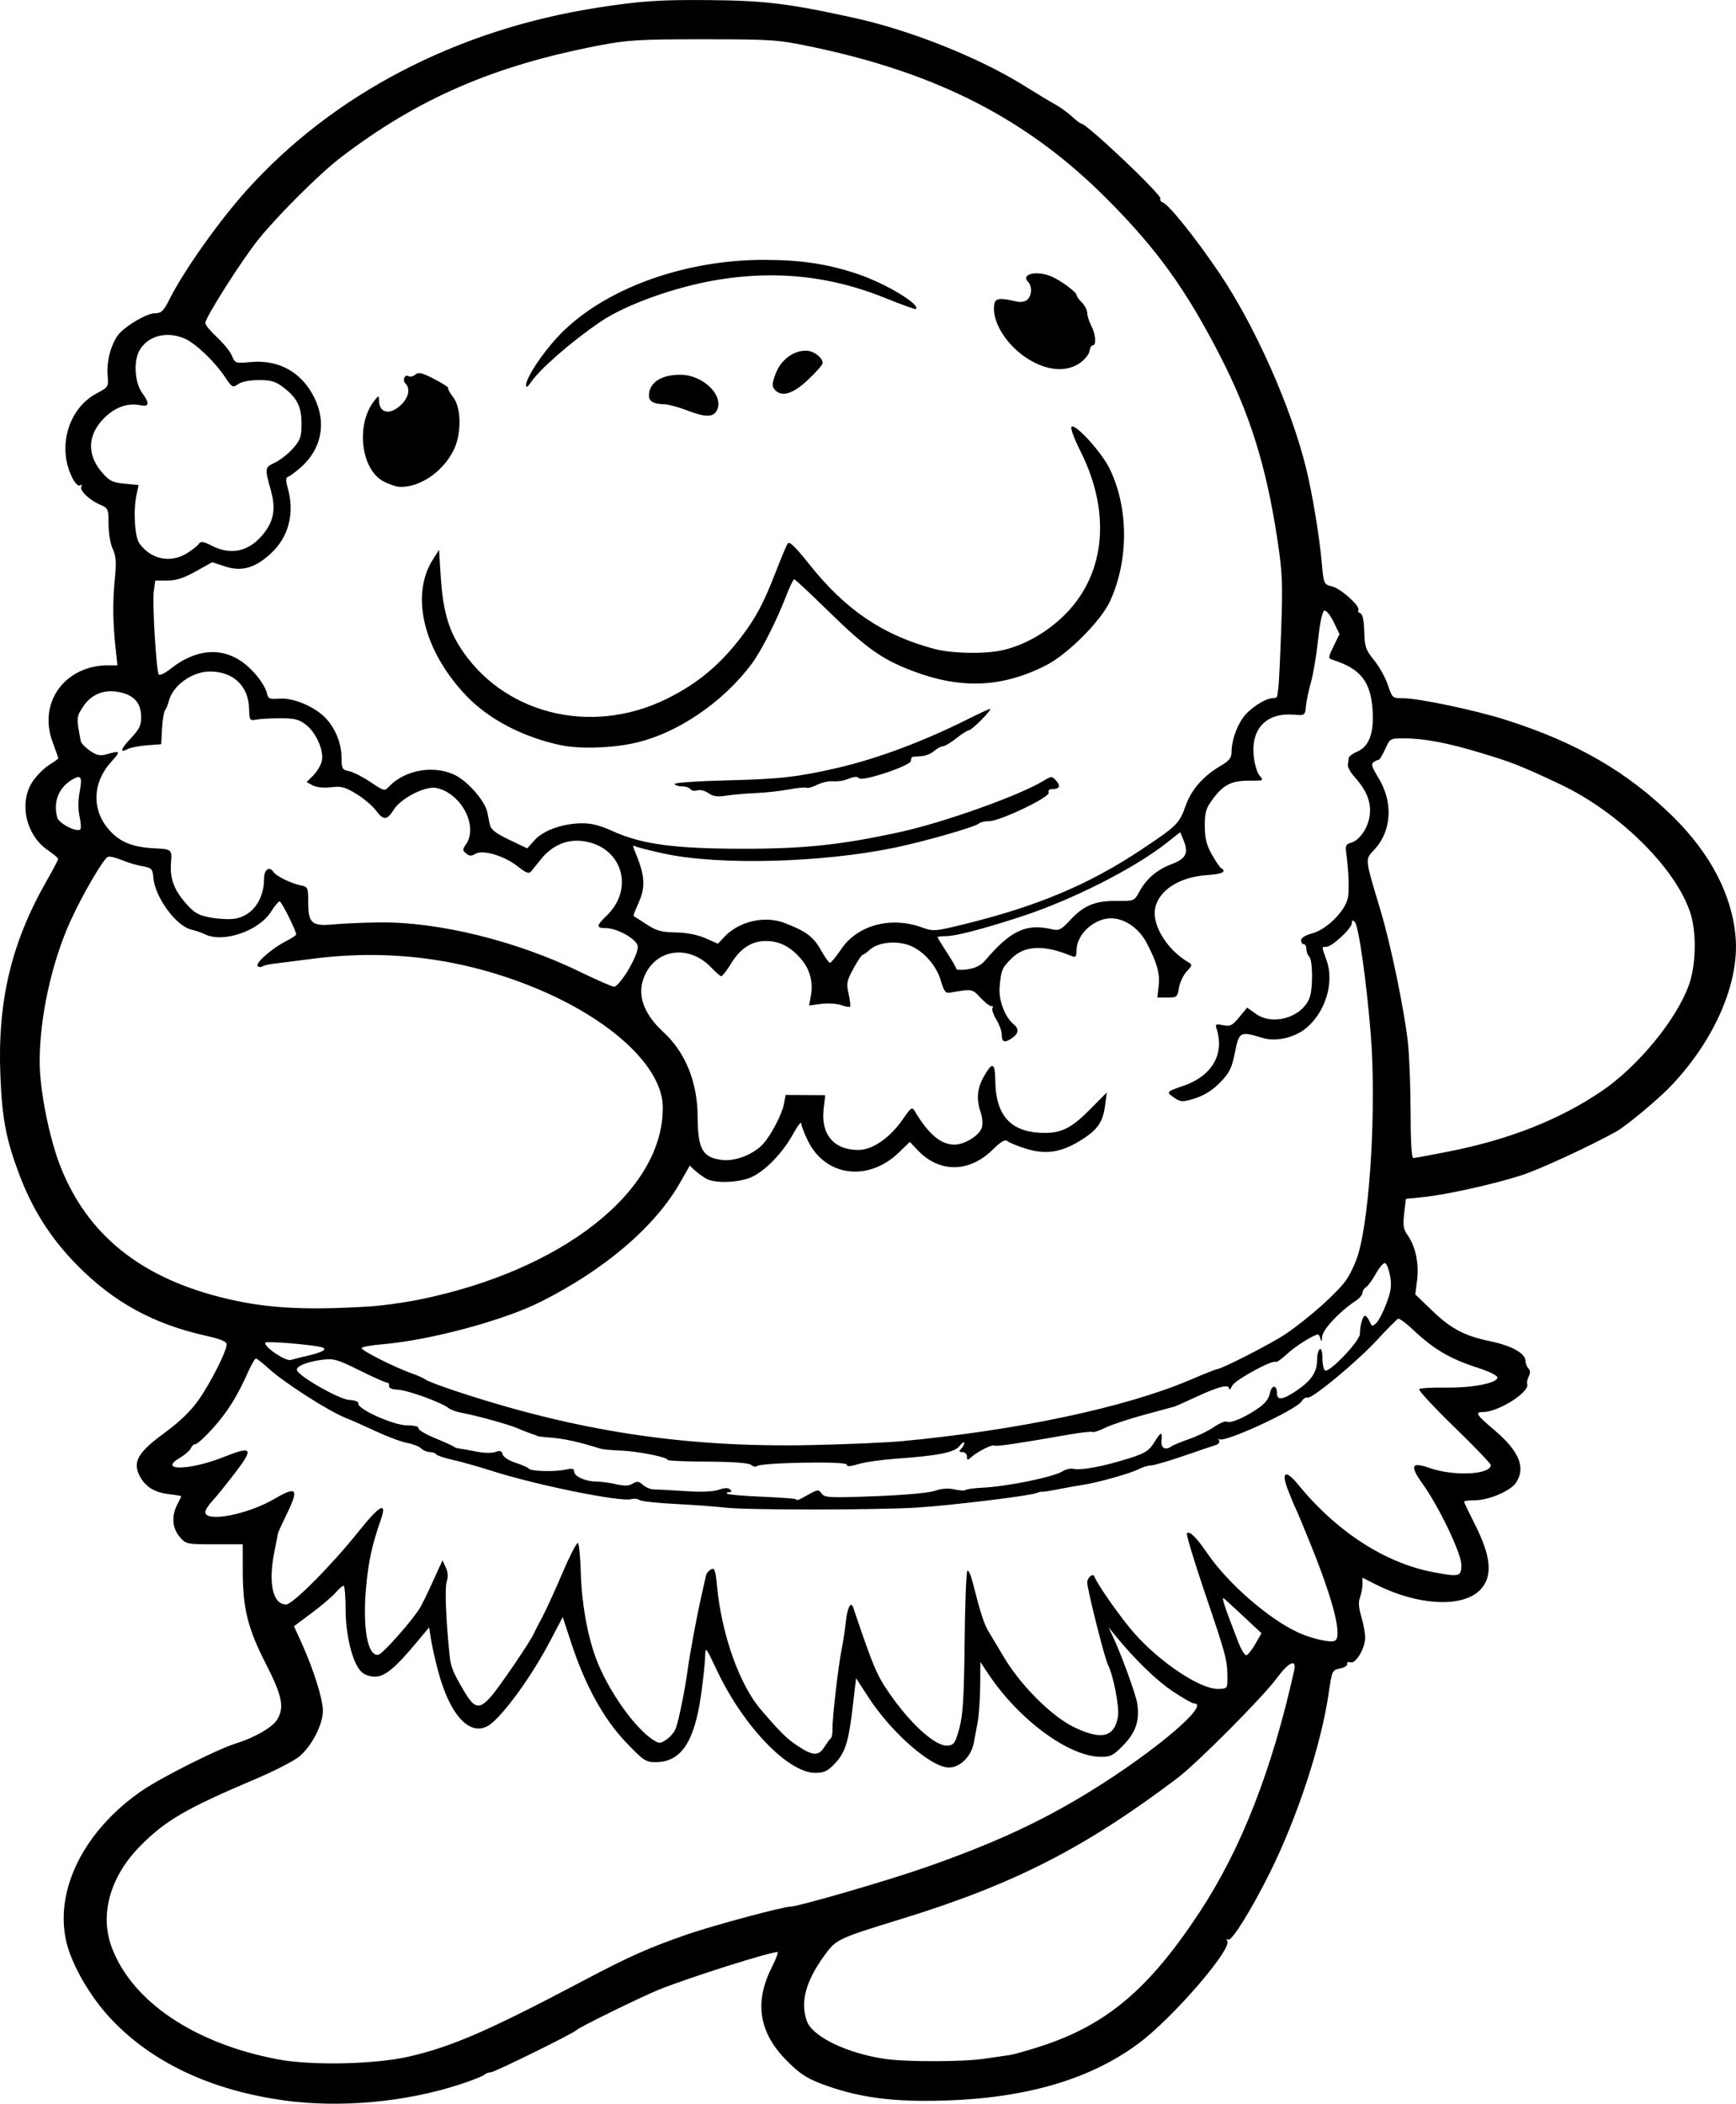 <?xml version="1.0" encoding="UTF-8" standalone="no"?>
<!-- Created with Inkscape (http://www.inkscape.org/) -->

<svg
   width="171.869mm"
   height="208.205mm"
   viewBox="0 0 171.869 208.205"
   version="1.1"
   id="svg5"
   xml:space="preserve"
   xmlns="http://www.w3.org/2000/svg"
   xmlns:svg="http://www.w3.org/2000/svg"><defs
     id="defs2" /><g
     id="layer1"
     transform="translate(-11.244,-61.706)"><path
       style="fill:#000000;stroke-width:0.265"
       d="m 39.375,269.586 c -7.267,-0.998 -13.154,-3.782 -17.214,-8.14 -2.033,-2.183 -3.828,-5.305 -4.354,-7.577 -1.188,-5.127 1.793,-11.047 7.537,-14.967 1.928,-1.315 7.447,-4.084 9.268,-4.649 1.795,-0.557 3.54,-1.55 4.024,-2.288 0.798,-1.217 0.578,-2.358 -1.075,-5.595 -1.789,-3.503 -2.277,-5.464 -2.283,-9.177 l -0.005,-2.649 -2.801,0.003 c -2.743,0.003 -2.814,-0.012 -3.44,-0.739 -0.737,-0.857 -0.828,-2.063 -0.24,-3.19 0.217,-0.417 0.395,-0.788 0.395,-0.825 0,-0.037 -0.534,-0.128 -1.187,-0.201 -1.445,-0.163 -2.37,-0.734 -2.924,-1.806 -0.721,-1.395 -0.187,-2.33 2.42,-4.236 1.496,-1.094 2.63,-2.185 3.389,-3.259 1.203,-1.704 2.799,-4.855 2.799,-5.528 0,-0.281 -0.597,-0.531 -2.025,-0.849 -5.226,-1.163 -9.157,-3.315 -12.792,-7.005 -2.586,-2.625 -4.413,-5.494 -5.729,-8.997 -1.301,-3.463 -1.687,-5.499 -1.858,-9.794 -0.292,-7.308 1.079,-13.087 4.55,-19.177 0.652,-1.144 1.181,-2.149 1.175,-2.233 -0.006,-0.084 -0.477,-0.476 -1.048,-0.871 -2.191,-1.515 -2.877,-4.772 -1.44,-6.845 0.396,-0.571 1.12,-1.286 1.609,-1.588 0.489,-0.302 0.889,-0.595 0.889,-0.65 0,-0.055 -0.252,-0.775 -0.561,-1.599 -1.486,-3.972 1.283,-7.686 5.671,-7.605 l 0.745,0.014 -0.183,-1.706 c -0.278,-2.593 -0.299,-4.574 -0.074,-6.86 0.163,-1.652 0.12,-2.257 -0.21,-2.965 -0.229,-0.492 -0.414,-1.589 -0.414,-2.455 0,-1.504 -0.033,-1.58 -0.833,-1.924 -1.088,-0.468 -2.084,-1.433 -1.857,-1.8 0.105,-0.17 0.057,-0.214 -0.115,-0.108 -0.172,0.106 -0.482,-0.179 -0.747,-0.687 -1.568,-3.007 -0.468,-6.909 2.372,-8.416 1.183,-0.628 1.187,-0.635 1.084,-1.882 -0.113,-1.357 0.41,-3.19 1.149,-4.026 0.784,-0.887 2.775,-2.024 3.546,-2.024 0.624,0 0.845,-0.213 1.438,-1.389 1.442,-2.86 4.874,-7.706 7.634,-10.779 8.584,-9.555 20.867,-15.939 34.801,-18.088 4.241,-0.654 6.042,-0.777 10.816,-0.741 5.677,0.043 8.051,0.332 14.584,1.774 5.601,1.237 12.344,3.932 16.801,6.715 1.164,0.727 2.533,1.552 3.043,1.833 0.509,0.281 1.26,0.822 1.667,1.2 0.408,0.379 0.811,0.689 0.897,0.689 0.553,0 8.065,7.12 7.861,7.451 -0.077,0.124 0.038,0.294 0.256,0.378 0.608,0.233 3.306,3.609 5.585,6.988 3.524,5.224 7.083,13.227 8.576,19.284 0.628,2.549 1.315,6.69 1.559,9.407 0.188,2.088 0.194,2.102 1.042,2.321 0.882,0.228 2.806,1.972 2.579,2.338 -0.07,0.114 0.021,0.257 0.204,0.318 0.214,0.071 0.348,0.713 0.377,1.801 0.04,1.507 0.145,1.814 0.977,2.84 0.513,0.632 1.128,1.737 1.366,2.455 0.424,1.278 0.457,1.306 1.504,1.306 1.546,0 7.206,1.193 10.203,2.151 6.986,2.232 11.994,5.129 16.479,9.531 3.755,3.685 5.902,7.814 6.238,11.999 0.363,4.507 -2.072,10.118 -6.354,14.644 -1.251,1.322 -4.473,4.012 -5.464,4.562 -2.624,1.456 -7.615,3.758 -9.374,4.324 -2.731,0.879 -7.472,1.933 -9.699,2.157 l -1.753,0.176 -0.169,1.441 c -0.138,1.177 -0.077,1.571 0.337,2.152 0.778,1.092 1.145,2.819 0.944,4.433 l -0.179,1.432 1.629,1.57 c 1.916,1.846 3.22,2.533 5.849,3.081 2.077,0.433 3.431,1.195 3.431,1.93 0,0.252 0.13,0.588 0.289,0.747 0.192,0.192 0.204,0.454 0.036,0.781 -0.139,0.27 -0.211,0.61 -0.158,0.756 0.285,0.792 -2.849,2.778 -4.383,2.778 -0.824,0 -0.656,0.274 1.059,1.72 2.53,2.134 3.213,3.757 2.219,5.274 -0.532,0.811 -2.702,1.738 -4.071,1.738 -0.591,0 -1.075,0.061 -1.075,0.136 0,0.075 0.469,1.057 1.042,2.183 1.628,3.197 1.821,5.136 0.642,6.459 -1.69,1.897 -6.191,1.697 -10.459,-0.466 l -1.28,-0.649 v 0.649 c 0,0.357 -0.111,0.941 -0.247,1.299 -0.17,0.447 -0.129,1.044 0.132,1.911 0.209,0.694 0.379,1.629 0.379,2.079 -0.001,1.058 -0.948,2.636 -1.462,2.439 -0.211,-0.081 -0.355,-0.009 -0.32,0.16 0.035,0.169 -0.288,0.373 -0.716,0.454 -0.757,0.143 -0.789,0.212 -1.105,2.396 -0.746,5.147 -3.092,12.304 -5.854,17.859 -1.79,3.6 -3.77,6.779 -4.096,6.577 -0.171,-0.105 -0.209,-0.053 -0.096,0.131 0.497,0.805 -5.391,7.611 -8.756,10.12 -4.776,3.562 -11.125,5.432 -19.266,5.675 -5.192,0.155 -8.579,-0.307 -12.166,-1.659 -1.457,-0.549 -2.184,-1.036 -3.44,-2.303 -2.728,-2.753 -3.214,-5.721 -1.5,-9.152 0.435,-0.871 0.705,-1.584 0.6,-1.584 -0.792,0 -8.619,2.477 -11.673,3.694 -1.679,0.669 -8.005,3.765 -8.202,4.013 -0.237,0.3 -8.157,4.199 -8.528,4.199 -0.199,0 -0.475,0.106 -0.613,0.236 -0.138,0.13 -1.172,0.541 -2.297,0.914 -5.393,1.788 -11.948,2.398 -17.533,1.631 z m 12.375,-4.34 c 4.277,-0.99 7.932,-2.584 17.391,-7.584 4.389,-2.32 6.454,-3.236 10.186,-4.519 2.634,-0.905 9.481,-2.742 10.222,-2.742 0.727,0 9.605,-2.578 13.193,-3.831 6.903,-2.41 11.603,-4.579 16.536,-7.631 6.395,-3.955 11.905,-8.647 10.156,-8.647 -0.162,0 -1.09,-0.529 -2.062,-1.175 -1.609,-1.069 -3.731,-3.122 -5.653,-5.469 l -0.734,-0.897 0.376,0.794 c 0.89,1.879 2.357,5.899 2.48,6.796 0.23,1.68 -0.142,2.795 -1.355,4.061 -0.985,1.028 -1.274,1.181 -2.232,1.181 -3.169,0 -8.158,-3.673 -11.185,-8.237 l -0.767,-1.156 -0.017,2.381 c -0.009,1.31 -0.132,2.977 -0.272,3.704 -0.14,0.728 -0.3,1.576 -0.354,1.885 -0.242,1.37 -1.349,2.48 -2.471,2.48 -1.757,0 -5.71,-3.459 -8,-7 l -1.191,-1.841 -0.313,2.674 c -0.426,3.64 -0.742,4.664 -1.776,5.76 -0.728,0.772 -1.072,0.937 -1.951,0.937 -2.686,0 -7.106,-4.596 -9.714,-10.099 -1.142,-2.409 -1.17,-2.443 -1.188,-1.411 -0.01,0.582 -0.194,2.297 -0.409,3.811 -0.664,4.673 -1.993,6.636 -4.494,6.64 -0.974,0.002 -1.21,-0.158 -2.954,-1.987 -2.2,-2.308 -4.006,-5.583 -5.381,-9.757 l -0.862,-2.617 -1.235,2.352 c -1.712,3.259 -4.211,6.785 -5.751,8.115 -1.927,1.663 -4.104,-0.429 -5.359,-5.152 -0.283,-1.064 -0.597,-2.466 -0.698,-3.115 l -0.184,-1.181 -1.092,1.312 c -2.251,2.706 -3.276,3.564 -4.258,3.564 -0.578,0 -1.098,-0.198 -1.414,-0.536 -0.847,-0.909 -1.505,-3.596 -1.505,-6.144 0,-1.273 -0.09,-2.315 -0.2,-2.315 -0.11,6e-5 -0.467,0.31 -0.794,0.689 -0.326,0.379 -1.386,1.28 -2.355,2.002 l -1.761,1.314 0.769,1.695 c 1.168,2.575 2.092,5.52 2.092,6.664 0,1.395 -1.143,3.589 -2.38,4.568 -0.559,0.442 -2.424,1.402 -4.146,2.133 -6.979,2.962 -8.983,4.117 -11.475,6.608 -3.052,3.052 -4.135,6.84 -2.898,10.131 2.009,5.344 8.158,9.492 16.402,11.063 3.361,0.641 9.66,0.509 13.036,-0.273 z m 56.895,0.223 c 1.047,-0.152 2.2,-0.32 2.564,-0.372 0.364,-0.052 1.673,-0.417 2.91,-0.812 6.623,-2.114 10.843,-5.657 15.907,-13.356 4.093,-6.223 7.147,-14.029 9.341,-23.879 0.271,-1.216 -0.514,-0.878 -1.704,0.733 -1.419,1.92 -7.908,8.44 -9.888,9.933 -9.162,6.911 -16.174,10.488 -27.249,13.9 -6.415,1.976 -6.504,2.019 -7.698,3.675 -1.827,2.536 -2.362,4.555 -1.706,6.437 0.536,1.537 3.966,3.201 7.734,3.752 2.094,0.306 7.655,0.3 9.788,-0.011 z m -15.77,-30.878 c 0.255,-0.4 0.54,-0.787 0.635,-0.86 0.095,-0.073 0.163,-0.489 0.152,-0.926 -0.026,-1.036 0.573,-6.214 0.917,-7.924 0.148,-0.735 0.329,-1.932 0.403,-2.659 0.14,-1.377 0.503,-2.094 0.727,-1.433 2,5.914 2.32,6.674 3.568,8.482 2.166,3.136 4.638,5.341 5.831,5.201 0.584,-0.068 0.732,-0.299 1.119,-1.738 0.354,-1.315 0.461,-3.089 0.518,-8.55 0.039,-3.79 0.161,-6.946 0.271,-7.014 0.11,-0.068 0.33,0.386 0.489,1.009 0.836,3.274 1.164,4.278 1.667,5.101 0.178,0.291 0.857,1.422 1.509,2.514 1.641,2.746 4.697,5.788 6.874,6.842 2.732,1.323 4.009,1.023 4.37,-1.026 0.161,-0.916 -0.459,-4.129 -0.993,-5.145 -0.317,-0.604 -2.048,-7.468 -2.049,-8.13 -0.001,-0.496 0.581,-0.979 0.713,-0.592 0.247,0.724 2.632,4.117 3.915,5.57 2.617,2.962 6.596,5.602 8.364,5.55 0.885,-0.026 0.897,-0.043 0.885,-1.217 -0.017,-1.684 -0.135,-2.12 -2.267,-8.401 -1.05,-3.093 -1.833,-5.699 -1.739,-5.792 0.262,-0.262 0.935,0.405 2.034,2.012 2.023,2.958 6.097,6.501 8.988,7.817 1.323,0.602 3.106,1.011 3.591,0.825 0.809,-0.31 -0.05,-3.814 -2.303,-9.397 -0.728,-1.804 -1.422,-3.471 -1.543,-3.704 -0.121,-0.234 -0.46,-1.048 -0.755,-1.809 -0.71,-1.833 -0.261,-2.095 0.985,-0.573 3.86,4.715 8.654,7.806 13.496,8.704 2.492,0.462 2.676,0.411 2.676,-0.745 0,-1.131 -2.227,-5.781 -3.851,-8.041 -1.276,-1.776 -1.099,-2.182 0.677,-1.556 2.419,0.852 6.084,0.679 6.084,-0.288 0,-0.136 -1.637,-1.838 -3.638,-3.782 -2.001,-1.945 -3.553,-3.62 -3.45,-3.724 0.103,-0.103 1.294,-0.172 2.645,-0.153 2.629,0.037 5.103,-0.448 5.103,-1.002 0,-0.186 -0.833,-0.604 -1.852,-0.929 -2.872,-0.917 -4.443,-1.846 -6.656,-3.937 -0.605,-0.571 -1.202,-0.996 -1.329,-0.942 -0.126,0.053 -1.055,0.99 -2.065,2.081 -2.065,2.232 -6.47,5.88 -6.903,5.716 -0.156,-0.059 -0.417,0.107 -0.58,0.368 -0.534,0.855 -7.702,4.154 -8.15,3.751 -0.109,-0.098 -0.121,-0.043 -0.027,0.122 0.094,0.165 -0.035,0.365 -0.288,0.443 -0.253,0.078 -1.697,0.568 -3.208,1.088 -1.511,0.52 -2.976,0.946 -3.254,0.946 -0.279,0 -0.843,0.174 -1.255,0.387 -0.82,0.424 -4.111,1.34 -5.576,1.552 -0.509,0.074 -1.557,0.261 -2.328,0.416 -0.771,0.155 -1.486,0.265 -1.587,0.245 -0.102,-0.021 -0.364,0.038 -0.582,0.131 -0.653,0.277 -8.413,1.222 -11.797,1.436 -4.033,0.255 -16.95,0.259 -19.027,0.006 -0.873,-0.106 -3.076,-0.268 -4.895,-0.36 -1.819,-0.091 -3.433,-0.267 -3.586,-0.391 -0.153,-0.123 -0.522,-0.161 -0.82,-0.083 -1.106,0.289 -9.483,-1.416 -13.85,-2.82 -1.237,-0.398 -2.939,-0.876 -3.782,-1.063 -0.843,-0.187 -1.595,-0.439 -1.669,-0.56 -0.075,-0.121 -0.358,-0.22 -0.63,-0.22 -0.272,0 -0.655,-0.16 -0.851,-0.356 -0.196,-0.196 -0.828,-0.445 -1.405,-0.553 -0.577,-0.108 -1.943,-0.616 -3.036,-1.127 -1.093,-0.512 -2.464,-1.119 -3.046,-1.35 -1.722,-0.682 -6.112,-3.502 -7.66,-4.919 -0.573,-0.525 -1.122,-0.955 -1.22,-0.955 -0.098,0 -0.43,0.566 -0.738,1.257 -1.103,2.475 -2.068,4.026 -3.486,5.606 -0.792,0.882 -1.578,1.604 -1.747,1.604 -0.169,0 -0.376,0.181 -0.461,0.402 -0.085,0.221 -0.574,0.65 -1.086,0.952 -2.244,1.324 0.946,1.272 4.326,-0.071 2.837,-1.127 3.009,-0.892 1.138,1.558 -0.863,1.129 -1.881,2.387 -2.263,2.795 -0.382,0.408 -0.694,0.9 -0.694,1.094 0,1.055 4.182,0.254 6.855,-1.312 2.188,-1.283 2.432,-1.003 1.247,1.432 -0.508,1.044 -0.924,1.956 -0.923,2.026 5.2e-4,0.07 -0.138,0.798 -0.309,1.618 -0.667,3.213 -0.212,5.381 1.13,5.381 0.655,0 4.492,-3.862 7.184,-7.231 2.122,-2.656 2.855,-3.024 2.174,-1.091 -0.84,2.387 -1.213,4.099 -1.438,6.602 -0.365,4.052 0.154,6.9 1.219,6.695 0.447,-0.086 3.485,-3.529 4.157,-4.711 0.207,-0.364 0.62,-1.197 0.918,-1.852 0.298,-0.655 0.706,-1.548 0.906,-1.984 l 0.364,-0.794 0.326,0.702 c 0.216,0.464 0.247,0.939 0.093,1.403 -0.202,0.606 -0.091,3.554 0.269,7.156 0.129,1.29 0.288,1.697 1.421,3.638 1.054,1.806 1.529,1.905 2.705,0.566 0.842,-0.959 3.895,-5.445 4.212,-6.188 0.093,-0.218 0.46,-0.933 0.816,-1.587 0.356,-0.655 1.257,-2.619 2.002,-4.366 0.745,-1.746 1.448,-3.115 1.562,-3.043 0.114,0.073 0.241,1.382 0.284,2.91 0.083,2.998 0.637,6.149 1.488,8.465 1.127,3.068 3.774,6.865 5.636,8.084 0.634,0.415 0.723,0.415 1.352,0.003 0.37,-0.243 0.788,-0.744 0.929,-1.113 0.283,-0.744 0.908,-3.803 1.155,-5.65 0.222,-1.659 0.907,-5.359 1.373,-7.408 0.215,-0.946 0.424,-1.882 0.465,-2.08 0.041,-0.198 0.262,-0.465 0.491,-0.594 0.356,-0.199 0.444,0.046 0.602,1.683 0.464,4.8 2.229,9.747 4.358,12.218 1.977,2.295 2.535,2.842 3.646,3.578 1.501,0.994 2.04,1.01 2.634,0.077 z m 42.637,-10.155 0.622,-1.089 -1.68,-1.569 c -0.924,-0.863 -1.834,-1.7 -2.021,-1.861 -0.313,-0.267 0.008,0.716 1.422,4.355 0.269,0.691 0.612,1.256 0.762,1.255 0.151,-0.001 0.553,-0.492 0.895,-1.091 z M 91.277,209.63 c 0.921,-0.517 1.008,-0.524 1.315,-0.103 0.299,0.409 0.79,0.433 5.283,0.262 2.927,-0.111 5.358,-0.331 5.941,-0.537 0.647,-0.228 1.311,-0.275 1.928,-0.136 0.517,0.117 1.01,0.143 1.095,0.058 0.085,-0.085 0.829,-0.187 1.655,-0.226 2.463,-0.118 7.047,-1.054 7.941,-1.622 0.328,-0.208 0.824,-0.319 1.104,-0.246 0.598,0.156 2.478,-0.155 4.518,-0.749 2.473,-0.719 2.888,-0.943 3.459,-1.867 0.67,-1.084 0.818,-1.119 0.718,-0.173 -0.078,0.74 0.4,1 1.011,0.55 0.161,-0.119 0.935,-0.437 1.72,-0.707 0.785,-0.27 1.887,-0.803 2.45,-1.185 0.563,-0.382 1.136,-0.625 1.273,-0.541 0.335,0.207 1.693,-0.357 3.026,-1.256 0.756,-0.51 1.139,-0.986 1.254,-1.557 0.174,-0.871 0.7,-0.855 0.7,0.021 0,0.723 0.58,0.64 1.939,-0.277 1.457,-0.984 2.03,-1.836 2.03,-3.021 0,-0.506 0.119,-0.993 0.265,-1.083 0.16,-0.099 0.265,0.257 0.265,0.895 0,0.582 0.116,1.13 0.257,1.217 0.418,0.258 3.447,-2.914 3.451,-3.615 0.005,-0.838 0.281,-1.804 0.516,-1.804 0.106,0 0.306,0.254 0.445,0.564 0.233,0.521 0.284,0.531 0.683,0.132 0.237,-0.237 0.686,-1.112 0.998,-1.945 0.45,-1.201 0.522,-1.756 0.35,-2.69 -0.119,-0.647 -0.342,-1.219 -0.496,-1.27 -0.154,-0.051 -0.561,0.415 -0.906,1.037 -0.344,0.621 -0.784,1.225 -0.978,1.341 -0.193,0.116 -0.351,0.371 -0.351,0.565 0,0.194 -0.324,0.566 -0.721,0.826 -1.569,1.028 -3.248,2.834 -3.278,3.527 -0.02,0.448 -0.073,0.529 -0.152,0.228 -0.067,-0.255 -0.177,-0.463 -0.244,-0.463 -0.4,0 -2.232,1.148 -3.072,1.925 -0.542,0.501 -1.038,0.858 -1.103,0.794 -0.277,-0.277 -4.049,1.776 -4.327,2.355 -0.163,0.338 -0.304,0.464 -0.314,0.279 -0.025,-0.463 -1.052,-0.198 -3.325,0.858 -1.019,0.473 -1.939,0.886 -2.045,0.916 -0.106,0.031 -1.459,0.398 -3.006,0.817 -1.547,0.418 -3.295,1 -3.886,1.292 -0.59,0.292 -1.159,0.478 -1.264,0.413 -0.105,-0.065 -1.186,0.057 -2.404,0.272 -4.881,0.859 -7.189,1.199 -7.311,1.077 -0.159,-0.159 -1.619,0.566 -2.244,1.114 -0.418,0.366 -0.463,0.363 -0.463,-0.032 0,-0.241 -0.202,-0.438 -0.45,-0.438 -0.35,0 -0.379,-0.071 -0.132,-0.318 0.175,-0.175 0.315,-0.443 0.312,-0.595 -0.003,-0.153 -0.212,-0.015 -0.463,0.306 -0.508,0.649 -2.079,0.961 -6.376,1.268 -1.364,0.098 -3.001,0.334 -3.638,0.526 -0.849,0.255 -1.158,0.267 -1.158,0.044 5.3e-4,-0.344 -8.537,-0.194 -8.885,0.156 -0.107,0.108 -0.362,0.057 -0.567,-0.112 -0.244,-0.202 -1.73,-0.315 -4.323,-0.328 -2.173,-0.011 -3.952,-0.09 -3.952,-0.176 -10e-4,-0.268 -2.967,-0.857 -4.631,-0.92 -0.873,-0.033 -1.766,-0.115 -1.984,-0.182 -2.399,-0.739 -3.725,-1.023 -5.292,-1.132 -0.509,-0.035 -0.956,-0.093 -0.992,-0.127 -0.036,-0.034 -0.155,-0.088 -0.265,-0.119 -0.292,-0.082 -1.18,-0.422 -1.786,-0.683 -0.8,-0.345 -4.094,-1.254 -5.292,-1.461 -0.582,-0.1 -1.237,-0.328 -1.455,-0.505 -0.685,-0.557 -4.059,-1.778 -5.027,-1.82 -0.584,-0.025 -0.902,-0.162 -0.86,-0.37 0.036,-0.182 -0.058,-0.331 -0.211,-0.331 -0.152,0 -1.373,-0.544 -2.712,-1.209 -2.187,-1.086 -2.564,-1.193 -3.703,-1.048 -1.515,0.193 -2.618,0.654 -2.489,1.041 0.206,0.617 4.213,2.891 5.173,2.935 0.573,0.026 0.938,0.169 0.899,0.35 -0.116,0.544 3.493,2.164 4.821,2.164 0.718,0 1.171,0.114 1.131,0.284 -0.036,0.156 0.708,0.601 1.654,0.988 0.946,0.387 1.779,0.765 1.852,0.84 0.073,0.075 0.311,0.156 0.529,0.18 0.218,0.024 0.984,0.162 1.702,0.306 0.741,0.149 1.559,0.166 1.892,0.039 0.452,-0.172 0.614,-0.118 0.706,0.234 0.068,0.26 0.623,0.619 1.283,0.832 0.64,0.206 1.228,0.466 1.307,0.578 0.193,0.273 2.557,0.338 3.627,0.101 0.656,-0.146 0.86,-0.102 0.86,0.184 0,0.484 1.111,0.988 2.195,0.996 0.466,0.004 1.354,0.123 1.973,0.266 0.818,0.189 1.266,0.172 1.639,-0.061 0.42,-0.262 0.604,-0.239 1.013,0.131 0.275,0.249 0.787,0.451 1.139,0.449 0.352,-0.002 1.734,0.072 3.071,0.163 1.556,0.106 2.74,0.058 3.291,-0.134 0.58,-0.202 0.947,-0.213 1.128,-0.032 0.181,0.181 0.151,0.268 -0.093,0.268 -0.199,0 -0.291,0.07 -0.205,0.156 0.086,0.086 1.624,0.219 3.418,0.295 1.794,0.076 3.311,0.184 3.371,0.24 0.167,0.154 0.197,0.143 1.256,-0.452 z m 9.18,-5.281 c 11.53,-1.079 22.19,-3.339 28.576,-6.057 1.387,-0.591 2.599,-1.074 2.692,-1.074 0.436,0 5.448,-2.565 6.786,-3.474 2.264,-1.537 5.164,-4.123 6.023,-5.37 0.42,-0.61 0.955,-1.771 1.191,-2.579 1.184,-4.072 1.787,-14.815 1.223,-21.782 -0.425,-5.251 -1.196,-10.675 -1.57,-11.05 -0.225,-0.225 -0.301,-0.195 -0.301,0.118 0,0.511 -1.964,2.333 -2.514,2.333 -0.486,0 -0.487,-0.053 0.021,1.356 0.775,2.15 -0.099,5.07 -1.997,6.666 -1.157,0.974 -3.019,1.401 -4.345,0.996 -2.234,-0.681 -2.315,-0.639 -2.733,1.433 -0.317,1.569 -0.542,2.025 -1.475,2.982 -0.732,0.751 -1.554,1.273 -2.453,1.556 -1.265,0.399 -1.397,0.396 -2.064,-0.041 -0.851,-0.558 -0.811,-0.613 0.844,-1.173 2.843,-0.962 4.131,-3.126 3.342,-5.612 -0.164,-0.517 -0.107,-0.553 0.632,-0.405 0.703,0.141 0.917,0.035 1.596,-0.788 l 0.784,-0.951 0.868,0.618 c 1.684,1.199 4.55,0.351 5.306,-1.569 0.355,-0.901 0.334,-3.736 -0.03,-4.1 -0.153,-0.153 -0.279,-0.493 -0.279,-0.755 0,-0.262 -0.119,-0.476 -0.265,-0.476 -0.146,0 -0.265,-0.174 -0.265,-0.387 0,-0.231 0.452,-0.507 1.124,-0.687 1.426,-0.381 3.275,-2.233 3.517,-3.521 0.151,-0.804 0.074,-2.702 -0.189,-4.648 -0.065,-0.48 0.06,-0.683 0.488,-0.794 0.864,-0.224 1.728,-1.504 1.871,-2.771 0.142,-1.26 -0.329,-2.43 -1.501,-3.728 -0.394,-0.437 -0.697,-0.972 -0.672,-1.191 0.025,-0.218 0.063,-0.531 0.085,-0.696 0.022,-0.164 0.389,-0.443 0.815,-0.62 1.191,-0.493 1.695,-1.824 1.55,-4.09 -0.184,-2.867 -1.188,-4.132 -3.979,-5.015 -0.431,-0.136 -0.423,-0.23 0.119,-1.345 l 0.582,-1.199 -0.588,-1.211 c -0.326,-0.671 -0.733,-1.162 -0.913,-1.103 -0.202,0.067 -0.435,1.151 -0.617,2.864 -0.161,1.516 -0.479,3.411 -0.706,4.211 -0.228,0.8 -0.454,1.872 -0.502,2.381 -0.086,0.915 -0.101,0.925 -1.207,0.838 -2.71,-0.214 -4.241,1.378 -3.958,4.115 0.082,0.799 0.348,1.671 0.591,1.939 0.423,0.467 0.385,0.486 -0.926,0.476 -1.815,-0.014 -2.618,0.367 -3.65,1.732 -0.749,0.991 -0.86,1.343 -0.86,2.732 0,1.222 0.159,1.88 0.683,2.816 0.375,0.672 0.792,1.289 0.926,1.372 0.59,0.365 0.126,0.595 -1.41,0.698 -2.724,0.184 -4.784,1.516 -5.121,3.311 -0.306,1.632 1.176,4.052 3.228,5.273 0.488,0.29 0.485,0.32 -0.102,0.954 -0.333,0.36 -0.676,1.088 -0.762,1.618 -0.148,0.91 -0.212,0.964 -1.148,0.964 h -0.991 l 0.135,-1.201 c 0.133,-1.181 -0.173,-2.259 -1.202,-4.223 -0.855,-1.633 -2.531,-2.636 -3.983,-2.384 -1.571,0.273 -2.953,1.738 -2.953,3.133 0,0.624 -0.085,0.728 -0.463,0.571 -2.768,-1.15 -4.671,-1.074 -5.984,0.241 -0.937,0.938 -1.017,1.133 -1.166,2.836 -0.111,1.272 0.518,2.946 1.376,3.657 0.587,0.487 0.518,0.947 -0.215,1.427 -0.709,0.464 -0.956,0.345 -0.957,-0.463 -5.3e-4,-0.303 -0.241,-0.945 -0.535,-1.427 -0.294,-0.482 -0.463,-0.991 -0.376,-1.131 0.087,-0.14 0.048,-0.223 -0.086,-0.183 -0.134,0.04 -0.62,-0.327 -1.079,-0.816 -0.865,-0.92 -0.798,-0.909 -3.067,-0.522 -0.412,0.07 -0.586,-0.163 -0.877,-1.176 -0.477,-1.659 -1.96,-3.216 -3.442,-3.615 -1.343,-0.361 -2.877,-0.126 -3.605,0.552 -0.289,0.269 -0.603,0.49 -0.698,0.49 -0.095,0 -0.506,0.612 -0.912,1.359 -0.664,1.219 -0.713,1.477 -0.477,2.508 0.145,0.632 0.21,1.201 0.146,1.265 -0.064,0.064 -0.473,-0.008 -0.909,-0.159 -0.436,-0.152 -1.324,-0.203 -1.973,-0.114 l -1.181,0.162 0.173,-0.923 c 0.261,-1.391 -0.085,-2.681 -0.996,-3.72 -1.025,-1.168 -2.022,-1.692 -3.311,-1.743 -1.441,-0.057 -2.622,0.666 -3.548,2.171 -0.444,0.721 -0.893,1.311 -0.999,1.311 -0.106,0 -0.542,-0.372 -0.969,-0.826 -2.103,-2.237 -5.26,-1.963 -6.531,0.567 -0.946,1.883 -0.34,3.856 1.786,5.816 2.157,1.988 3.346,4.933 3.364,8.334 0.018,3.26 0.485,4.078 2.454,4.3 1.298,0.146 3.09,-0.561 4.027,-1.59 0.796,-0.874 1.875,-2.942 2.065,-3.959 l 0.167,-0.889 1.96,0.011 1.96,0.011 -0.158,1.349 c -0.297,2.525 1.007,4.075 3.426,4.075 1.422,0 3.15,-1.202 4.455,-3.098 0.759,-1.104 0.881,-1.185 1.134,-0.757 1.346,2.276 2.587,3.326 3.929,3.326 1.048,0 2.533,-0.944 2.732,-1.737 0.088,-0.349 0.028,-1.012 -0.133,-1.473 -0.442,-1.269 -0.346,-2.368 0.308,-3.516 0.869,-1.527 1.117,-1.431 1.144,0.443 0.048,3.315 1.455,4.949 4.398,5.108 2.017,0.109 3.03,-0.356 4.919,-2.254 l 1.72,-1.729 -0.175,1.323 c -0.22,1.663 -0.773,2.424 -2.545,3.495 -1.86,1.125 -3.37,1.338 -5.273,0.745 -0.815,-0.254 -1.637,-0.587 -1.825,-0.74 -0.257,-0.208 -0.629,0.003 -1.478,0.836 -2.336,2.292 -5.275,2.312 -7.425,0.05 l -0.78,-0.821 -1.072,1.038 c -3.02,2.926 -7.244,2.411 -8.992,-1.098 -0.373,-0.749 -0.68,-1.546 -0.683,-1.772 -0.003,-0.226 -0.365,0.244 -0.806,1.044 -1.015,1.845 -2.722,3.625 -4.084,4.258 -1.191,0.554 -3.561,0.664 -4.449,0.206 -0.318,-0.164 -0.831,-0.528 -1.141,-0.81 l -0.563,-0.512 -0.949,1.67 c -2.483,4.369 -7.485,8.64 -13.836,11.816 -3.705,1.853 -10.946,3.792 -15.637,4.189 -1.066,0.09 -1.993,0.253 -2.061,0.362 -0.128,0.208 3.229,1.908 5.012,2.538 0.57,0.201 1.165,0.471 1.323,0.599 0.158,0.128 1.403,0.605 2.766,1.06 12.123,4.044 22.904,5.69 35.489,5.416 3.42,-0.074 7.392,-0.245 8.827,-0.38 z m -58.701,-8.477 c 1.593,-0.376 2.021,-0.695 1.163,-0.868 -1.306,-0.262 -5.308,-0.574 -5.403,-0.42 -0.225,0.365 1.983,1.877 2.512,1.72 0.223,-0.066 1,-0.26 1.728,-0.432 z m 5.966,-4.854 c 1.244,-0.074 3.447,-0.373 4.895,-0.663 14.306,-2.864 24.358,-10.79 24.244,-19.115 -0.055,-3.979 -5.194,-8.73 -12.786,-11.819 -7.043,-2.866 -14.361,-3.806 -21.932,-2.817 -1.667,0.218 -3.402,0.438 -3.854,0.49 -0.452,0.052 -0.95,0.173 -1.106,0.27 -0.156,0.097 -0.352,0.067 -0.434,-0.067 -0.195,-0.316 1.427,-1.733 2.766,-2.416 0.578,-0.295 1.051,-0.605 1.051,-0.69 0,-0.371 -1.454,-3.275 -1.639,-3.275 -0.113,0 -0.5,0.465 -0.858,1.033 -1.198,1.898 -4.731,3.105 -6.525,2.229 -0.349,-0.171 -0.95,-0.378 -1.334,-0.461 -1.504,-0.324 -3.607,-3.178 -3.782,-5.132 -0.081,-0.902 -0.163,-0.987 -1.11,-1.153 -0.563,-0.099 -1.483,-0.375 -2.046,-0.613 -0.563,-0.238 -1.17,-0.377 -1.35,-0.308 -0.429,0.165 -2.51,3.73 -3.692,6.325 -1.867,4.1 -3.061,9.548 -3.059,13.955 0.002,2.82 0.964,7.632 2.091,10.451 2.638,6.601 7.772,10.789 15.722,12.826 4.307,1.104 8.087,1.347 14.739,0.949 z M 154.787,175.65 c 5.931,-1.18 10.877,-3.14 15.026,-5.952 3.596,-2.438 7.434,-7.109 8.641,-10.517 0.722,-2.039 0.772,-5.245 0.111,-7.205 -1.503,-4.461 -7.131,-9.969 -12.983,-12.708 -3.862,-1.808 -4.58,-2.091 -7.652,-3.022 -3.378,-1.024 -5.687,-1.462 -7.72,-1.465 -1.318,-0.002 -1.36,0.022 -1.826,1.056 -0.262,0.582 -0.548,1.06 -0.635,1.062 -0.087,0.002 -0.316,0.104 -0.51,0.227 -0.276,0.175 -0.177,0.507 0.463,1.547 1.483,2.411 1.335,5.236 -0.372,7.1 -0.969,1.058 -1.004,0.706 0.621,6.145 0.99,3.312 2.306,9.663 2.672,12.892 0.148,1.31 0.271,4.435 0.272,6.945 0.001,2.914 0.099,4.564 0.271,4.564 0.148,0 1.777,-0.3 3.621,-0.667 z M 73.46,157.674 c 0.594,-0.997 0.977,-1.953 0.926,-2.31 -0.101,-0.714 -2.024,-1.8 -3.185,-1.8 -0.945,0 -0.93,-0.247 0.078,-1.207 2.847,-2.713 1.536,-6.894 -2.322,-7.406 -1.582,-0.21 -3.061,0.427 -4.152,1.789 -0.384,0.479 -0.824,1.024 -0.977,1.21 -0.219,0.266 -0.508,0.157 -1.35,-0.51 -1.317,-1.043 -3.465,-1.672 -4.182,-1.224 -0.375,0.234 -0.584,0.226 -0.902,-0.038 -0.367,-0.305 -0.37,-0.406 -0.021,-0.903 1.253,-1.788 -0.459,-5.06 -2.919,-5.58 -1.087,-0.23 -3.516,1.006 -4.229,2.151 -0.665,1.067 -1.02,1.079 -1.772,0.062 -0.329,-0.445 -1.19,-1.173 -1.914,-1.618 -1.118,-0.688 -1.497,-0.788 -2.519,-0.668 -0.72,0.085 -1.448,0.011 -1.812,-0.184 l -0.609,-0.326 0.656,-0.656 c 0.361,-0.361 0.738,-0.984 0.839,-1.384 0.253,-1.009 -0.508,-2.8 -1.537,-3.615 -0.698,-0.553 -1.119,-0.661 -2.566,-0.661 -0.952,0 -2.029,0.059 -2.392,0.132 -0.628,0.126 -0.663,0.068 -0.699,-1.128 -0.067,-2.219 -1.573,-3.632 -3.876,-3.634 -1.748,-0.001 -3.661,1.37 -4.059,2.909 -0.094,0.364 -0.267,0.785 -0.384,0.935 -0.117,0.151 -0.25,0.966 -0.294,1.812 l -0.081,1.539 -1.413,0.109 c -0.777,0.06 -1.625,0.223 -1.883,0.361 -0.856,0.458 -0.734,0.017 0.296,-1.065 0.806,-0.847 1.016,-1.272 1.016,-2.056 0,-1.318 -0.591,-2.089 -1.862,-2.432 -1.623,-0.437 -3.009,0.042 -3.865,1.336 -0.7,1.058 -0.702,1.082 -0.256,3.429 0.042,0.218 0.456,0.655 0.921,0.971 0.692,0.47 0.999,0.53 1.695,0.331 1.338,-0.384 1.372,-0.31 0.369,0.8 -1.838,2.034 -1.912,4.73 -0.183,6.692 1.068,1.212 2.334,1.726 4.503,1.83 1.7,0.081 1.733,0.109 1.63,1.404 -0.125,1.569 0.286,2.693 1.479,4.05 0.833,0.947 1.225,1.171 2.447,1.398 0.8,0.148 1.879,0.2 2.397,0.114 1.737,-0.288 2.894,-1.888 2.894,-4.002 0,-0.872 0.546,-1.237 0.927,-0.62 0.237,0.384 1.718,1.117 2.645,1.31 0.767,0.16 0.794,0.215 0.794,1.635 0,2.133 0.346,2.442 2.504,2.24 0.951,-0.089 2.98,-0.178 4.508,-0.197 5.89,-0.075 13.654,1.84 19.976,4.928 1.601,0.782 3.089,1.428 3.307,1.436 0.218,0.008 0.852,-0.751 1.409,-1.686 z m 35.304,-0.896 c 2.53,-2.971 4.051,-3.689 6.587,-3.11 0.747,0.171 0.941,0.075 1.85,-0.906 1.338,-1.446 2.473,-1.912 4.605,-1.891 1.704,0.017 1.742,0.002 2.214,-0.875 0.705,-1.309 1.755,-2.21 3.221,-2.765 1.436,-0.543 1.704,-1.1 1.161,-2.41 l -0.312,-0.754 -1.302,1.029 c -3.252,2.571 -9.411,5.689 -14.521,7.351 -3.732,1.214 -6.411,1.909 -7.359,1.909 -0.464,0 -0.843,0.049 -0.843,0.109 0,0.06 0.417,0.742 0.926,1.515 0.509,0.773 0.926,1.5 0.926,1.614 0,0.114 0.506,0.135 1.124,0.046 0.759,-0.109 1.319,-0.39 1.722,-0.863 z m -14.228,-1.147 c 1.599,-2.356 4.859,-3.244 7.92,-2.157 1.21,0.43 1.313,0.422 4.269,-0.304 7.251,-1.781 12.33,-3.921 17.546,-7.394 3.513,-2.34 3.736,-2.562 4.369,-4.359 0.545,-1.548 1.736,-2.908 3.404,-3.885 0.887,-0.52 1.127,-0.813 1.127,-1.379 0,-1.067 0.439,-2.402 1.113,-3.386 0.619,-0.904 2.213,-1.959 2.958,-1.959 0.235,0 0.437,-0.089 0.449,-0.198 0.012,-0.109 0.066,-0.496 0.119,-0.86 0.053,-0.364 0.178,-2.983 0.278,-5.821 0.16,-4.567 0.114,-5.596 -0.4,-8.966 -1.083,-7.092 -2.689,-12.245 -5.576,-17.89 -3.434,-6.714 -6.316,-10.713 -11.36,-15.761 -7.786,-7.793 -16.691,-12.37 -29.12,-14.969 -3.406,-0.712 -3.903,-0.747 -10.716,-0.75 -6.355,-0.002 -7.494,0.064 -10.319,0.604 -10.468,2 -18.022,5.276 -25.665,11.132 -2.059,1.578 -6.241,5.747 -8.127,8.102 -1.652,2.063 -5.235,7.705 -5.235,8.242 0,0.19 0.523,0.827 1.161,1.416 0.639,0.589 1.303,1.412 1.476,1.831 0.307,0.742 0.352,0.757 1.88,0.618 2.761,-0.25 4.991,0.988 6.249,3.471 1.269,2.504 0.767,5.129 -1.332,6.972 -0.504,0.442 -1.059,0.852 -1.234,0.91 -0.242,0.081 -0.249,0.356 -0.027,1.155 0.687,2.475 0.075,4.818 -1.684,6.439 -1.574,1.451 -2.894,1.823 -4.543,1.28 l -1.263,-0.416 -1.624,0.908 c -1.182,0.661 -1.949,0.908 -2.82,0.908 h -1.196 l -0.145,1.083 c -0.156,1.162 0.243,7.807 0.494,8.212 0.083,0.134 0.608,-0.118 1.166,-0.56 2.386,-1.889 4.856,-2.172 6.936,-0.794 1.206,0.799 2.447,2.362 2.635,3.321 0.084,0.426 0.285,0.498 1.2,0.425 1.292,-0.102 3.271,0.685 4.412,1.755 1.045,0.98 1.74,2.592 1.747,4.054 0.005,1.127 0.064,1.235 0.748,1.372 0.408,0.082 1.362,0.566 2.121,1.076 1.333,0.897 1.394,0.912 1.838,0.441 1.613,-1.711 4.638,-2.181 6.699,-1.041 1.24,0.686 2.809,2.537 3.02,3.564 0.073,0.352 0.19,0.922 0.261,1.267 0.095,0.463 0.593,0.848 1.912,1.478 l 1.784,0.852 0.715,-0.8 c 0.853,-0.955 2.696,-1.633 4.573,-1.682 1.015,-0.027 1.837,0.176 3.204,0.791 2.881,1.295 6.133,1.729 12.952,1.729 6.057,-2.1e-4 9.649,-0.385 15.476,-1.656 4.327,-0.944 11.834,-3.624 14.185,-5.063 0.794,-0.486 0.836,-0.487 1.257,-0.021 0.481,0.531 0.337,0.836 -0.394,0.836 -0.287,0 -0.423,0.14 -0.342,0.35 0.168,0.439 -4.826,2.825 -5.912,2.825 -0.411,0 -0.86,0.105 -0.999,0.233 -0.367,0.34 -5.452,1.796 -8.37,2.396 -7.271,1.496 -17.364,1.753 -22.795,0.581 -1.432,-0.309 -2.732,-0.641 -2.889,-0.739 -0.192,-0.119 -0.216,-0.01 -0.073,0.33 1.09,2.592 1.17,3.669 0.396,5.374 -0.29,0.64 -0.496,1.181 -0.457,1.202 0.039,0.021 0.607,0.389 1.261,0.819 0.988,0.648 1.484,0.787 2.91,0.815 1.094,0.021 2.167,0.231 2.95,0.576 l 1.23,0.542 0.622,-0.666 c 1.435,-1.537 3.978,-2.142 5.921,-1.408 2.139,0.808 2.917,1.378 3.63,2.66 0.4,0.719 0.817,1.305 0.926,1.301 0.109,-0.004 0.613,-0.618 1.12,-1.365 z m -13.161,-15.428 c -0.335,-0.242 -0.82,-0.361 -1.102,-0.272 -0.277,0.088 -0.581,0.036 -0.674,-0.115 -0.094,-0.151 -0.454,-0.275 -0.8,-0.275 -0.347,0 -0.695,-0.106 -0.775,-0.235 -0.082,-0.132 2.255,-0.294 5.342,-0.37 5.099,-0.126 6.84,-0.324 10.779,-1.229 3.919,-0.9 8.509,-2.614 12.893,-4.813 1.125,-0.564 2.131,-1.026 2.237,-1.026 0.106,0 -0.273,0.476 -0.842,1.058 -0.568,0.582 -1.141,1.058 -1.272,1.058 -0.131,0 -0.69,0.357 -1.241,0.794 -0.551,0.437 -1.154,0.794 -1.34,0.794 -0.186,0 -0.564,0.205 -0.841,0.455 -0.277,0.25 -0.822,0.479 -1.211,0.508 -0.39,0.029 -0.798,0.062 -0.907,0.074 -0.109,0.012 -0.198,0.197 -0.198,0.41 0,0.459 -4.761,2.054 -5.125,1.717 -0.234,-0.216 -0.407,-0.196 -1.357,0.155 -0.291,0.108 -0.856,0.17 -1.256,0.138 -0.4,-0.032 -1.099,0.128 -1.553,0.355 -0.455,0.227 -0.918,0.356 -1.029,0.288 -0.111,-0.069 -0.9,0.006 -1.754,0.166 -0.854,0.16 -2.326,0.322 -3.272,0.359 -0.946,0.037 -2.256,0.151 -2.91,0.253 -0.903,0.14 -1.335,0.08 -1.789,-0.247 z m -14.615,-4.745 c -3.691,-0.776 -7.089,-2.542 -9.294,-4.832 -4.276,-4.441 -5.645,-9.99 -3.348,-13.575 l 0.593,-0.926 0.167,2.648 c 0.198,3.146 0.716,5.079 1.843,6.877 4.193,6.689 12.972,8.934 20.491,5.239 3.112,-1.529 5.356,-3.404 7.536,-6.298 1.358,-1.802 2.123,-3.256 3.273,-6.218 0.537,-1.382 1.077,-2.675 1.201,-2.872 0.165,-0.262 0.756,0.307 2.2,2.121 3.549,4.458 7.272,6.968 12.323,8.306 1.753,0.465 4.977,0.527 6.748,0.13 2.038,-0.457 4.161,-1.622 5.873,-3.223 4.278,-4.002 4.982,-10.204 1.866,-16.433 -0.687,-1.374 -1.049,-2.379 -0.891,-2.477 0.422,-0.261 2.972,2.56 3.748,4.147 1.898,3.88 1.919,9.056 0.053,13.133 -0.898,1.962 -4.224,5.286 -6.373,6.369 -4.356,2.196 -8.407,2.356 -13.215,0.524 -3.001,-1.144 -4.578,-2.264 -8.277,-5.884 -1.787,-1.749 -3.32,-3.18 -3.407,-3.18 -0.086,0 -0.48,0.833 -0.875,1.852 -0.901,2.326 -2.402,5.273 -3.302,6.482 -2.906,3.904 -7.488,6.99 -11.728,7.9 -2.302,0.494 -5.371,0.574 -7.205,0.189 z m -17.549,-26.109 c -2.23,-1.176 -2.757,-5.574 -0.951,-7.924 0.468,-0.609 0.497,-0.615 0.503,-0.104 0.014,1.283 1.082,1.512 2.174,0.466 0.771,-0.738 0.956,-1.616 0.448,-2.123 -0.34,-0.34 -0.061,-0.957 0.324,-0.719 0.142,0.088 0.434,0.013 0.65,-0.166 0.319,-0.264 0.672,-0.182 1.878,0.44 0.817,0.421 1.439,0.828 1.382,0.905 -0.057,0.076 0.165,0.479 0.492,0.896 0.819,1.041 0.837,3.666 0.035,5.26 -1.069,2.126 -3.302,3.653 -5.292,3.616 -0.347,-0.006 -1.086,-0.252 -1.643,-0.546 z m 30.117,-7.003 c -0.873,-0.338 -1.905,-0.62 -2.293,-0.628 -1.072,-0.021 -1.543,-0.281 -1.543,-0.853 0,-1.274 1.189,-2.071 3.091,-2.071 2.346,0 4.49,2.19 3.567,3.644 -0.364,0.573 -1.169,0.547 -2.821,-0.092 z m 8.597,-2.1 c -0.269,-0.324 -0.246,-0.624 0.118,-1.577 0.509,-1.333 1.73,-2.257 2.984,-2.257 0.758,0 1.663,0.675 1.663,1.239 0,0.149 -0.648,0.884 -1.439,1.633 -1.525,1.442 -2.656,1.769 -3.326,0.961 z m -24.602,-0.4 c -0.004,-0.862 2.07,-3.839 3.84,-5.513 4.524,-4.277 12.13,-6.929 19.807,-6.907 3.622,0.01 6.253,0.411 9.185,1.399 2.771,0.934 6.234,3.016 5.767,3.467 -0.057,0.055 -1.414,-0.432 -3.014,-1.082 -5.334,-2.166 -10.721,-2.764 -16.495,-1.83 -4.271,0.691 -9.219,2.459 -11.783,4.211 -2.849,1.946 -5.952,4.655 -6.843,5.975 -0.292,0.432 -0.462,0.535 -0.463,0.28 z m 50.478,-2.186 c -2.487,-1.169 -4.406,-3.865 -4.13,-5.805 0.09,-0.634 0.572,-0.706 2.137,-0.321 0.444,0.109 0.884,0.051 1.124,-0.149 0.465,-0.386 0.52,-1.356 0.101,-1.775 -0.783,-0.783 0.872,-1.169 2.315,-0.539 0.944,0.412 2.478,1.548 2.478,1.836 0,0.118 0.238,0.453 0.529,0.744 0.291,0.291 0.529,0.754 0.529,1.028 0,0.274 0.178,0.84 0.395,1.257 0.443,0.849 0.529,1.948 0.152,1.948 -0.135,0 -0.284,0.264 -0.331,0.586 -0.046,0.322 -0.489,0.858 -0.984,1.191 -1.15,0.773 -2.67,0.773 -4.316,-2.64e-4 z M 19.125,142.539 c -0.15,-0.667 -0.154,-1.605 -0.009,-2.377 0.283,-1.514 0.174,-1.782 -0.565,-1.387 -1.461,0.782 -2.074,2.221 -1.638,3.847 0.154,0.573 1.915,1.485 2.274,1.178 0.102,-0.087 0.074,-0.654 -0.062,-1.26 z m 10.588,-26.052 c 0.507,-0.309 1.043,-0.727 1.191,-0.93 0.226,-0.309 0.437,-0.283 1.317,0.166 1.871,0.954 3.618,0.585 4.999,-1.056 1.122,-1.334 1.357,-2.542 0.851,-4.38 -0.633,-2.299 -0.633,-2.304 0.401,-2.799 0.522,-0.25 1.325,-0.883 1.786,-1.408 0.725,-0.826 0.837,-1.15 0.837,-2.425 0,-1.698 -0.425,-2.555 -1.786,-3.603 -0.773,-0.595 -1.215,-0.728 -2.431,-0.728 -0.896,0 -1.712,0.158 -2.055,0.399 -0.541,0.379 -0.607,0.342 -1.316,-0.72 -1.032,-1.547 -2.938,-3.352 -4.013,-3.802 -1.723,-0.72 -3.481,-0.294 -4.367,1.057 -0.692,1.056 -0.581,3.296 0.217,4.377 0.734,0.995 0.674,1.36 -0.195,1.181 -1.248,-0.256 -2.493,0.177 -3.567,1.24 -1.684,1.668 -1.768,3.637 -0.23,5.416 0.721,0.834 1.037,0.991 2.227,1.105 l 1.387,0.133 -0.204,0.958 c -0.335,1.572 -0.188,4.143 0.275,4.803 1.109,1.583 3.052,2.005 4.676,1.015 z"
       id="path1232" /></g></svg>
